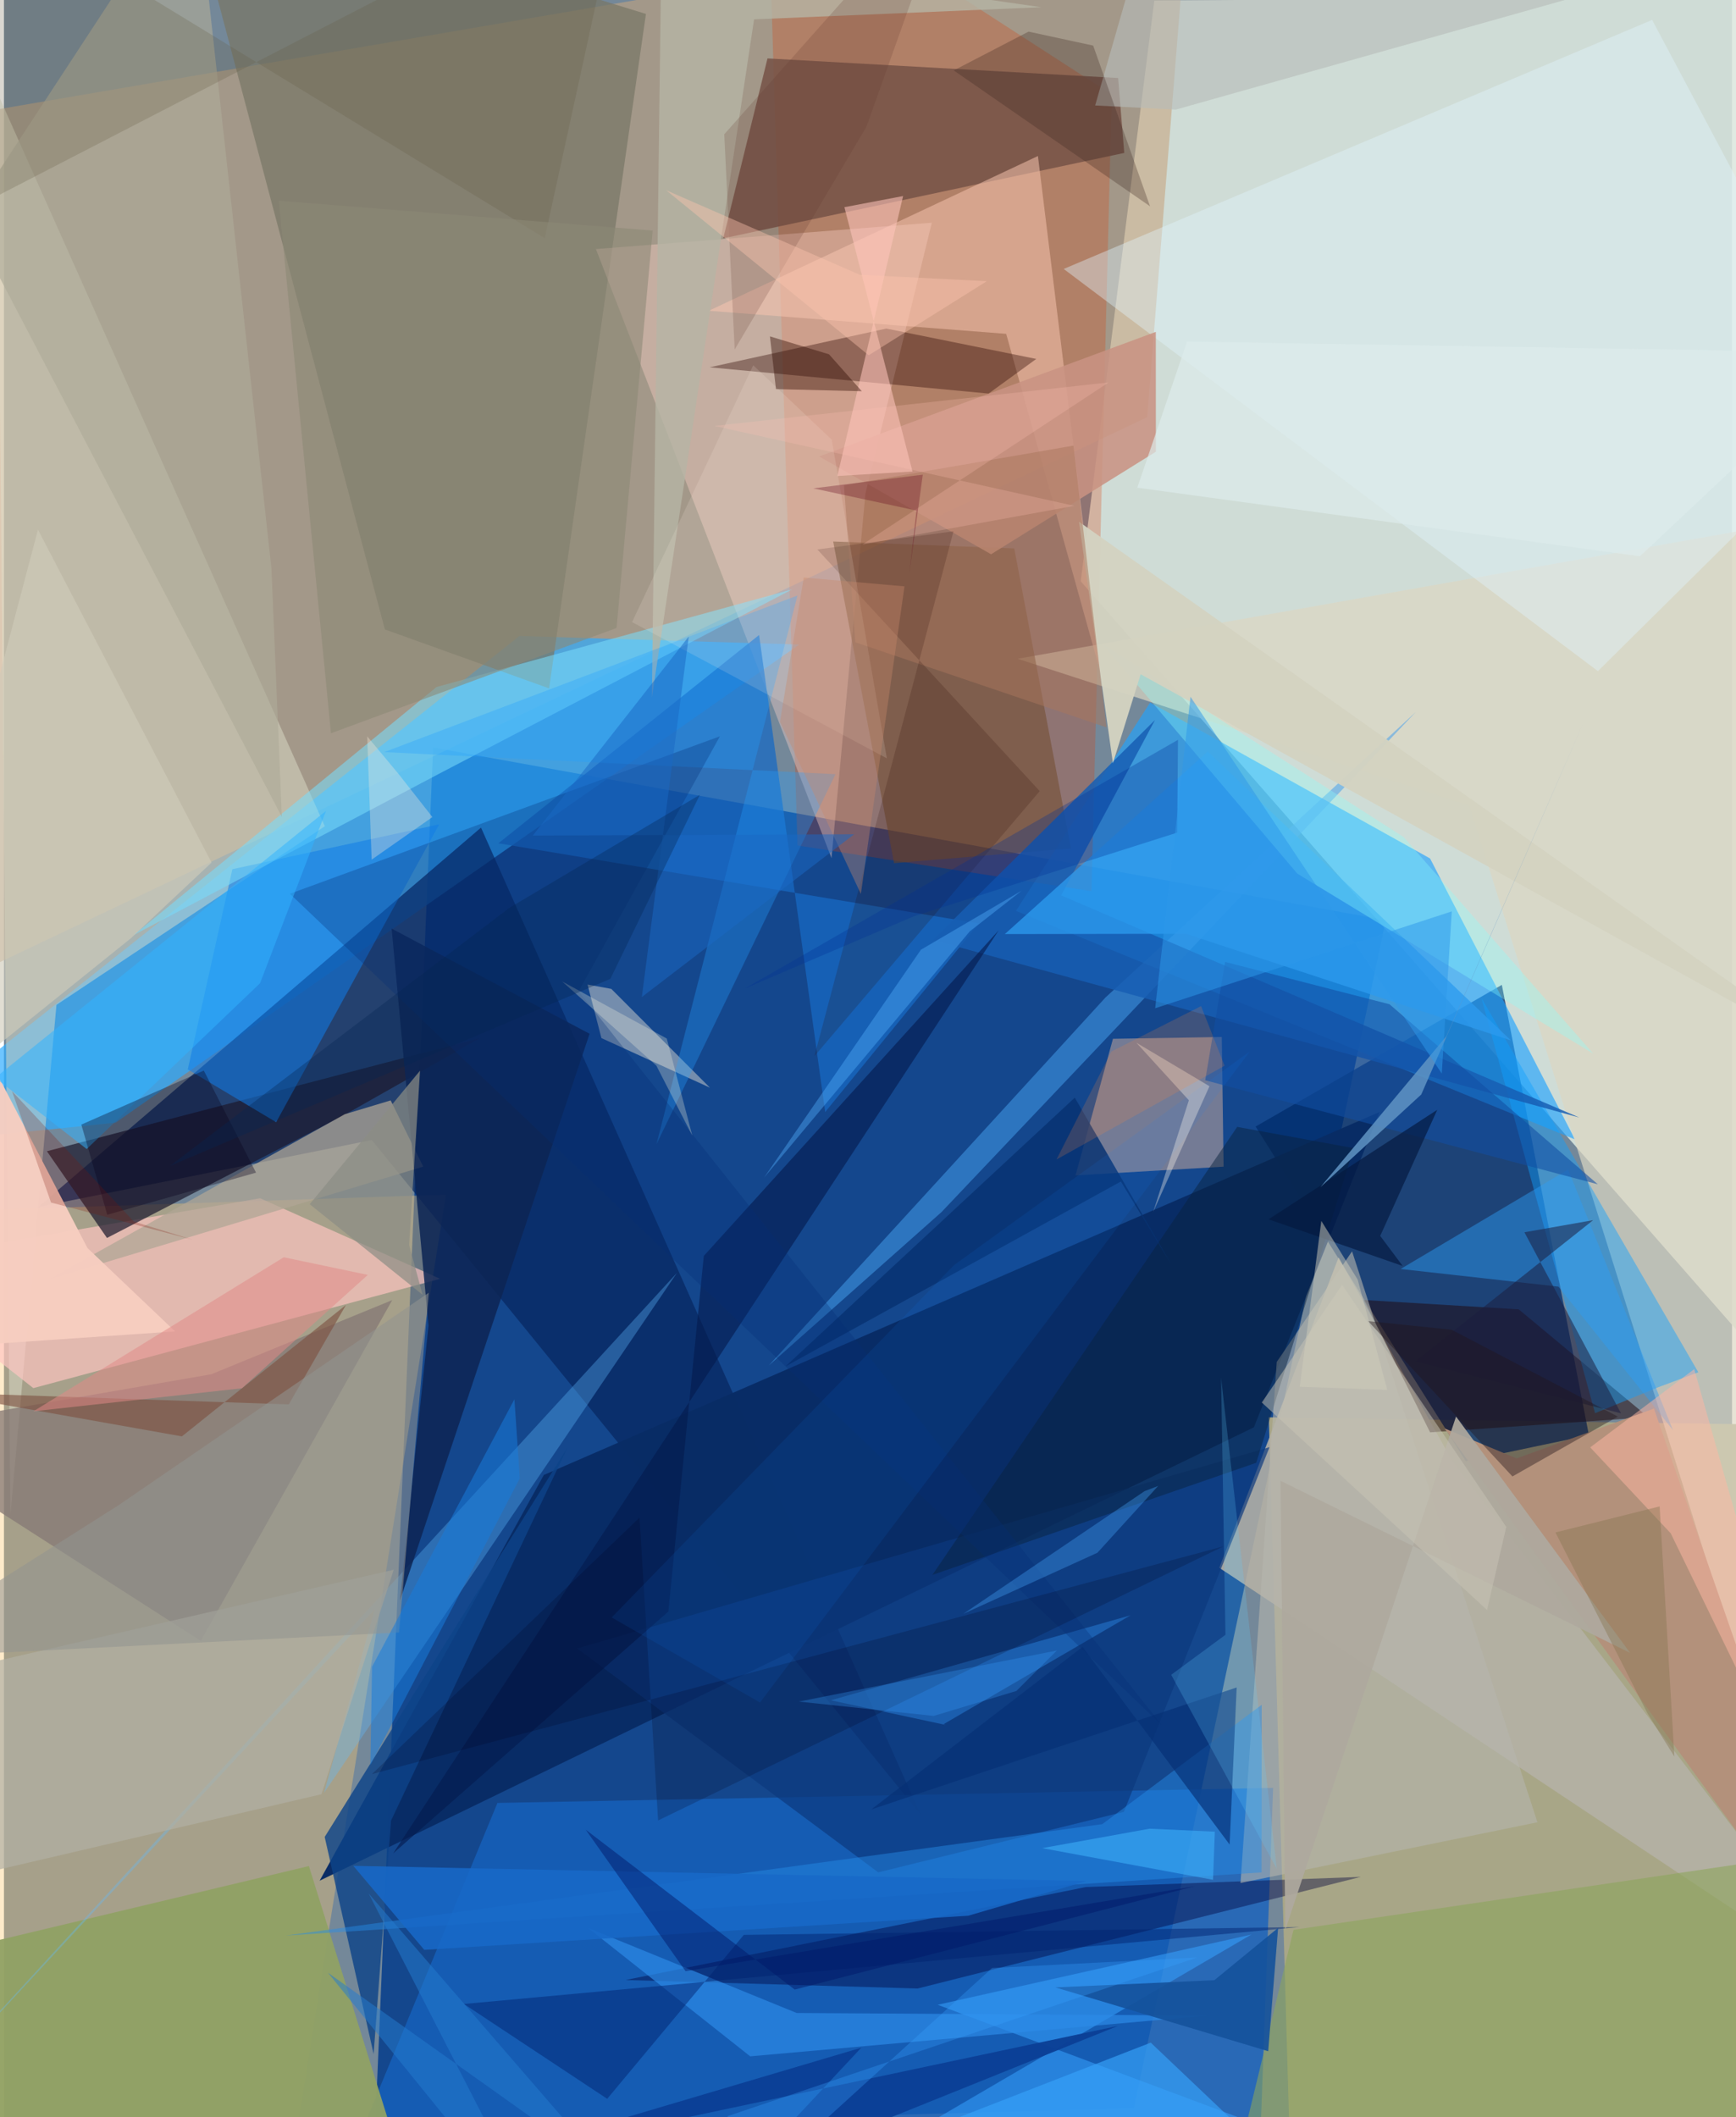 <svg xmlns="http://www.w3.org/2000/svg" width="228" height="278" viewBox="0 0 836 1024"><path fill="#748899" d="M0 0h836v1024H0z"/><path fill="#023b8b" fill-opacity=".835" d="M668.505 445.08l-121.896 574.537-367.048 10.308 28.055-668.418z"/><path fill="#dce7de" fill-opacity=".878" d="M556.513.314L898-2.392V711.53L520.905 281.157z"/><path fill="#c6a37e" fill-opacity=".576" d="M553.055 201.752l19.801-247.405L-62 62.975-8.748 468.58z"/><path fill="#a9a687" fill-opacity=".996" d="M828.538 1086l66.506-396.362-283.155-4.137 10.526 365.058z"/><path fill="#012d6c" fill-opacity=".749" d="M724.638 476.351l42.111 217.814-59.564 12.523-101.67-161.826z"/><path fill="#2eabff" fill-opacity=".69" d="M-62 554.886L54.005 542.99l330.723-231.245-135.378-4.132z"/><path fill="#fdc870" fill-opacity=".369" d="M-19.906 1045.733l162.693-21.76 71.047-446.175-236.62 7.95z"/><path fill="#1fa3ff" fill-opacity=".639" d="M760.02 551.112l-70.096-135.9-135.426-75.445-64.915 100.783z"/><path fill="#082760" fill-opacity=".729" d="M177.927 551.41L16.605 583.768 230.784 400.28l212.57 477.18z"/><path fill="#1662bd" fill-opacity=".792" d="M605.902 1086h-455.65l88.487-213.984 375.245-7.282z"/><path fill="#092c65" fill-opacity=".988" d="M152.713 909.631l451.968-219.29 60.814-152.538-404.31 175.581z"/><path fill="#d9400a" fill-opacity=".263" d="M535.92 45.716L369.38-62l14.51 470.929 142.224 22.108z"/><path fill="#dee0cc" fill-opacity=".478" d="M-3.33 44.575l158.55 355.044-129.818 86.398-22.28 246.54z"/><path fill="#787666" fill-opacity=".71" d="M87.025-62l97.24 366.434 79.467 28.523 46.84-326.218z"/><path fill="#fad2c6" fill-opacity=".388" d="M416.766 238.678l-16.42 176.354-113.974-294.567 162.499-12.742z"/><path fill="#765247" fill-opacity=".863" d="M541.966 73.962l-193.994 41.31 21.41-87.022 169.616 9.48z"/><path fill="#fec5c2" fill-opacity=".671" d="M211.002 618.509L14.217 671.39-62 611.537l185.949-31.983z"/><path fill="#dcd7c2" fill-opacity=".694" d="M490.37 318.623l218.526 70.969L844.71 821.624 898 246.5z"/><path fill="#c8a79d" fill-opacity=".537" d="M536.503 502.429l-18.097 66.064 71.62-4.215-.878-62.714z"/><path fill="#b4b1a6" fill-opacity=".882" d="M700.695 706.657L898 964.359 587.938 758.287l57.718-150.086z"/><path fill="#1769c3" fill-opacity=".745" d="M365.316 307.117l31.974 230.724 74.33-91.18-232.44-38.782z"/><path fill="#1b192c" fill-opacity=".706" d="M49.842 598.752L20.789 556.81l209.714-54.814-66.947 37.908z"/><path fill="#00013c" fill-opacity=".412" d="M442.004 961.774l214.344-53.986-133.01 4.913-222.608 44.96z"/><path fill="#90a164" fill-opacity=".949" d="M193.576 1050.099L5.79 1086-62 952.54l209.52-50.006z"/><path fill="#200608" fill-opacity=".49" d="M689.932 692.774l105.593-7.33-62.722-52.152-74.858-4.524z"/><path fill="#744e32" fill-opacity=".58" d="M516.19 410.352l-85.588 7.117-29.455-155.57 87.6 3.353z"/><path fill="#f8c4b0" fill-opacity=".529" d="M531.343 328.51L500.208 75.458 340.98 150.309l143.876 11.158z"/><path fill="#0ea0ff" fill-opacity=".439" d="M769.732 683.507l30.545-12.537 19.41-7.258-104.932-181.03z"/><path fill="#867974" fill-opacity=".757" d="M-62 692.73L95.212 793.618l92.626-164.807-87.529 35.874z"/><path fill="#8ba65a" fill-opacity=".588" d="M595.304 1051.157L888.164 1086l7.841-192.717-272.153 40.104z"/><path fill="#2c0700" fill-opacity=".373" d="M499.404 173.601l-23.074 16.755-134.936-12.703 85.474-18.739z"/><path fill="#60bbff" fill-opacity=".337" d="M-62 1038.074L179.36 778.36l-24.516 88.796 170.73-251.512z"/><path fill="#b0a696" fill-opacity=".737" d="M187.077 532.232l-22.192 6.666-143.412 79.998 181.344-54.642z"/><path fill="#e1f5ff" fill-opacity=".396" d="M797.338 9.622l-284.666 120.46 258.433 194.515L898 198.958z"/><path fill="#127ce6" fill-opacity=".553" d="M110.504 420.405l-21.585 96.84 42.771 25.523 78.862-144.07z"/><path fill="#459fec" fill-opacity=".529" d="M453.533 586.262l-83.488 74.145L532.88 482.46l150.08-138.03z"/><path fill="#0d4388" fill-opacity=".808" d="M187.262 880.557l-8.424 112.929-23.674-105.02 117.48-188.411z"/><path fill="#fef3dd" fill-opacity=".408" d="M293.81 478.286l-11.481-2.093 6.71 25.9 52.48 23.975z"/><path fill="#0d2554" fill-opacity=".867" d="M187.552 449.122L283.304 500l-91.718 274.078 13.798-132.911z"/><path fill="#77dbfa" fill-opacity=".561" d="M211.743 373.581L62.683 452.29l146.62-120.03 172.051-47.208z"/><path fill="#36a1ff" fill-opacity=".545" d="M422.591 1041.315l180.894-105.652-151.788 33.975 270.583 101.238z"/><path fill="#0c397d" fill-opacity=".694" d="M277.317 797.286l334.926-97.336-70.455 176.384-118.833 29.26z"/><path fill="#175eb3" fill-opacity=".843" d="M762.058 540.496l-312.654-85.852L556.837 348.25l-45.409 84.834z"/><path fill="#b6b5ae" fill-opacity=".6" d="M598.217 910.732l143.627-29.364-89.67-276.147-36.441 53.498z"/><path fill="#c99382" fill-opacity=".867" d="M477.547 268.079l79.718-49.608-.03-57.96-162.903 60.26z"/><path fill="#278be8" fill-opacity=".459" d="M531.341 882.277l77.123-57.727-.104 81.072-472.057 30.539z"/><path fill="#f7cec0" fill-opacity=".965" d="M40.397 603.625l42.401 40.334L-62 653.847V406.275z"/><path fill="#adab98" fill-opacity=".651" d="M129.404 274.907l5.028 120.17-151.658-289.784L92.34-62z"/><path fill="#b3917b" d="M898 968.245l-99.79-286.967-66.435 24.1-34.83-14.487z"/><path fill="#2d9cf5" fill-opacity=".455" d="M756.71 565.644l50.697 126.031-55.385-69.374-76.361-8.532z"/><path fill="#0a2340" fill-opacity=".482" d="M652.98 555.325l-47.153 152.167-156.694 54.24 147.472-216.695z"/><path fill="#2c8ae7" fill-opacity=".686" d="M383.487 973.605l198.978 1.257-221.458 19.713-78.476-62.127z"/><path fill="#04194d" fill-opacity=".6" d="M338.567 607.446L321.42 779.437l-133.144 116.99 292.94-446.451z"/><path fill="#b2b0a4" fill-opacity=".71" d="M153.596 867.804L-62 918.126l3.712-102.196 246.842-56.693z"/><path fill="#b5b4a4" fill-opacity=".804" d="M501.813 3.5L318.015-23.025l-4.575 360.476L362.885 9.36z"/><path fill="#339afc" fill-opacity=".357" d="M455.501 834.278l-.872-.397 90.4-52.62-145.033 41.101z"/><path fill="#2d9aee" fill-opacity=".773" d="M582.371 363.465l146.686 139.758-157.236-51.587-87.608.135z"/><path fill="#665b43" fill-opacity=".243" d="M-28.75-62l290.366 177.185L300.331-62-46.683 117.206z"/><path fill="#062f75" fill-opacity=".659" d="M419.574 875.163l176.778-58.999-3.409 75.985-71.143-95.62z"/><path fill="#8afffd" fill-opacity=".325" d="M768.845 509.625l-143.139-87.067-93.92-110.78 145.381 93.117z"/><path fill="#00226d" fill-opacity=".467" d="M291.836 1015.124l66.084-79.282 268.952-3.795-404.36 37.2z"/><path fill="#249efe" fill-opacity=".322" d="M183.961 363.767l218.302 10.678-86.608 178.999 68.228-265.432z"/><path fill="#083371" fill-opacity=".839" d="M518.041 530.892l-140.02 130.034 162.302-89.468 24.182 39.754z"/><path fill="#d4d3c1" fill-opacity=".961" d="M536.48 369.15l-16.42-116.807L892.274 515.57 549.906 326.11z"/><path fill="#ffc4bb" fill-opacity=".565" d="M439.528 228.053l-36.342 2.157L434.98 94.816l-28.395 5.39z"/><path fill="#0b3f95" fill-opacity=".957" d="M226.796 1046.085l312.105-66.207-183.369 73.838 59.206-63.307z"/><path fill="#a9765c" fill-opacity=".51" d="M517.397 215.533L406.372 234.74l5.5 75.912 121.516 41.176z"/><path fill="#ffb7a3" fill-opacity=".506" d="M817.695 662.216l70.282 247.409-81.631-168-38.962-41.578z"/><path fill="#b6bcb9" fill-opacity=".624" d="M527.889 51.009l39.016 1.998L897.354-40.07l-347.63 15.087z"/><path fill="#062e75" fill-opacity=".294" d="M346.367 356.121l-208.03 76.155 421.996 402.34-282.288-355.162z"/><path fill="#14529c" fill-opacity=".906" d="M585.555 957.743l-76.89 3.497 102.944 30.87 4.787-59.65z"/><path fill="#2b0705" fill-opacity=".18" d="M501.072 382.642L393.484 265.749l65.874-8.776-67.24 253.804z"/><path fill="#124ea3" fill-opacity=".576" d="M581.131 522.493l189.925 50.306-100.764-87.076-79.541-20.472z"/><path fill="#7c5041" fill-opacity=".612" d="M-34.073 673.404l171.874 5.857 27.67-48.11-79.393 63.58z"/><path fill="#30b2ff" fill-opacity=".522" d="M155.811 392.173L-4.239 521.3l44.266 34.442 83.868-80.185z"/><path fill="#1869c8" fill-opacity=".871" d="M203.341 943.082l263.116-16.505 57.384-16.798-354.84-7.338z"/><path fill="#3e2821" fill-opacity=".306" d="M459.476 34.065l94.973 65.716-27.512-77.729-31.273-6.757z"/><path fill="#cfcbba" fill-opacity=".631" d="M16.455 256.182L-62 553.057l123.34-99.193 39.086-36.656z"/><path fill="#000021" fill-opacity=".204" d="M316.458 880.487l-8.989-146.47-129.447 124.055L589.97 747.916z"/><path fill="#929390" fill-opacity=".557" d="M205.486 625.253l-14.362 164.313L-62 802.344l117.049-74.063z"/><path fill="#07001b" fill-opacity=".345" d="M121.953 567.167l-71.983 20.37-12.538-43.604 59.253-26.13z"/><path fill="#fff3e4" fill-opacity=".149" d="M362.46 176.667l37.977 35.995 26.683 154.121-123.26-65.888z"/><path fill="#1c1e3f" fill-opacity=".529" d="M735.552 596.01l33.265-5.87-86.053 68.293 99.515 25.135z"/><path fill="#8c8976" fill-opacity=".58" d="M132.958 97.077l25.235 257.58 138.177-50.936 17.46-192.21z"/><path fill="#03193f" fill-opacity=".671" d="M611.768 589.737l81.627-52.967-27.605 61.001 10.891 14.545z"/><path fill="#36a2f8" fill-opacity=".675" d="M554.781 987.952L302.76 1086l509.175-2.642-209.967-50.608z"/><path fill="#2e0b00" fill-opacity=".412" d="M415 189.223l-15.85-17.853-28.594-8.677 2.924 25.51z"/><path fill="#e08a88" fill-opacity=".525" d="M135.355 608.097l40.665 8.524-60.872 54.832-100.905 11.14z"/><path fill="#197cdb" fill-opacity=".545" d="M177.258 853.725l72.299-138.695-2.614-38.23-68.872 129.35z"/><path fill="#aea99e" fill-opacity=".929" d="M617.582 716.234l2.278 217.238 82.617-248.347 84.236 114.328z"/><path fill="#faecdd" fill-opacity=".325" d="M207.273 395.19l-16.28-20.73-15.273-18.325 2.16 59.644z"/><path fill="#1288ff" fill-opacity=".094" d="M459.666 611.85l143.118-103.342-237.025 314.939-71.76-41.142z"/><path fill="#fcf7dd" fill-opacity=".275" d="M315.6 515.39l-45.549-40.687 50.604 27.605 12.359 46.997z"/><path fill="#003196" fill-opacity=".298" d="M358.263 478.187l209.698-120.362-.365 44.882-127.44 40.481z"/><path fill="#001867" fill-opacity=".475" d="M281.438 884.953l48.313 68.446 246.64-41.177-193.834 50.066z"/><path fill="#c8896b" fill-opacity=".376" d="M435.65 283.6l-48.726-4.279-11.514 69.783 39.14 83.248z"/><path fill="#fcf6ec" fill-opacity=".349" d="M573.222 532.162l-17.235 53.957 27.204-60.76-35.374-21.042z"/><path fill="#c8c5b7" fill-opacity=".494" d="M726.778 738.512L647.37 621.424l-38.865 56.918L717.487 778.72z"/><path fill="#45a4fa" fill-opacity=".353" d="M551.805 721.21l6.564-2.513-29.386 32.313-64.852 29.531z"/><path fill="#6094c4" fill-opacity=".843" d="M685.654 529.364l78.568-180.105-66.402 151.89-60.974 73.072z"/><path fill="#21151b" fill-opacity=".404" d="M659.921 638.961l40.422 4.192 80.393 41.99-50.976 28.963z"/><path fill="#53aefd" fill-opacity=".408" d="M443.6 459.348l48.757-28.561-25.124 19.676-99.515 119.112z"/><path fill="#867450" fill-opacity=".408" d="M750.566 741.187l44.582 87.615 12.957 20.816-7.134-121.025z"/><path fill="#fd893b" fill-opacity=".188" d="M509.184 560.801l26.547-52.21 43.412-21.973 11.354 28.845z"/><path fill="#62cfff" fill-opacity=".216" d="M564.673 810.035l26.257-19.342-2.12-124.356 26.932 237.536z"/><path fill="#3fb3fc" fill-opacity=".561" d="M585.791 885.922l-.874 23.282-82.64-15.324 51.955-9.406z"/><path fill="#237bcf" fill-opacity=".514" d="M294.255 1051.964L176.406 915.78l87.37 170.22L156.77 954.17z"/><path fill="#37a1ff" fill-opacity=".31" d="M330.564 1086l147.455-134.142 99.082-5.069-226.914 76.689z"/><path fill="#5f382c" fill-opacity=".192" d="M348.465 64.939L461.164-62 417.289 61.177l-63.787 107.868z"/><path fill="#cfcdbb" fill-opacity=".498" d="M654.9 618.905l-17.597-28.392-10.415 80.19 42.33 1.568z"/><path fill="#1b68c4" fill-opacity=".51" d="M331.29 307.856l-75.46 96.277 155.469-.62-102.717 78.727z"/><path fill="#ffc7b0" fill-opacity=".4" d="M418.335 171.83l-97.977-79.82 93.69 40.912 61.42 3.081z"/><path fill="#ffc4b7" fill-opacity=".243" d="M343.689 206.007l190.75-21.05-119.133 78.407L517.8 244.666z"/><path fill="#032452" fill-opacity=".333" d="M244.552 439.062l92.112-54.653-43.284 89.013-213.136 90.54z"/><path fill="#8c8d85" fill-opacity=".71" d="M147.908 582.443l53.376-64.59-5.275 84.269 6.52 24.136z"/><path fill="#7f1408" fill-opacity=".231" d="M22.77 581.627L3.891 527.763l58.904 63.043 28.556 8.812z"/><path fill="#63071e" fill-opacity=".314" d="M441.447 246.946L391.506 236.2l53-6.626-6.487 47.543z"/><path fill="#2d98e9" fill-opacity=".514" d="M574.02 337.007l121.558 182.245 4.838-78.446-143.489 46.851z"/><path fill="#389dfe" fill-opacity=".294" d="M449.772 829.929l-65.244-6.93 124.862-24.71-19.605 19.566z"/><path fill="#ddecec" fill-opacity=".682" d="M548.277 235.886l24.069-70.684 323.873 5.377-104.777 98.488z"/></svg>